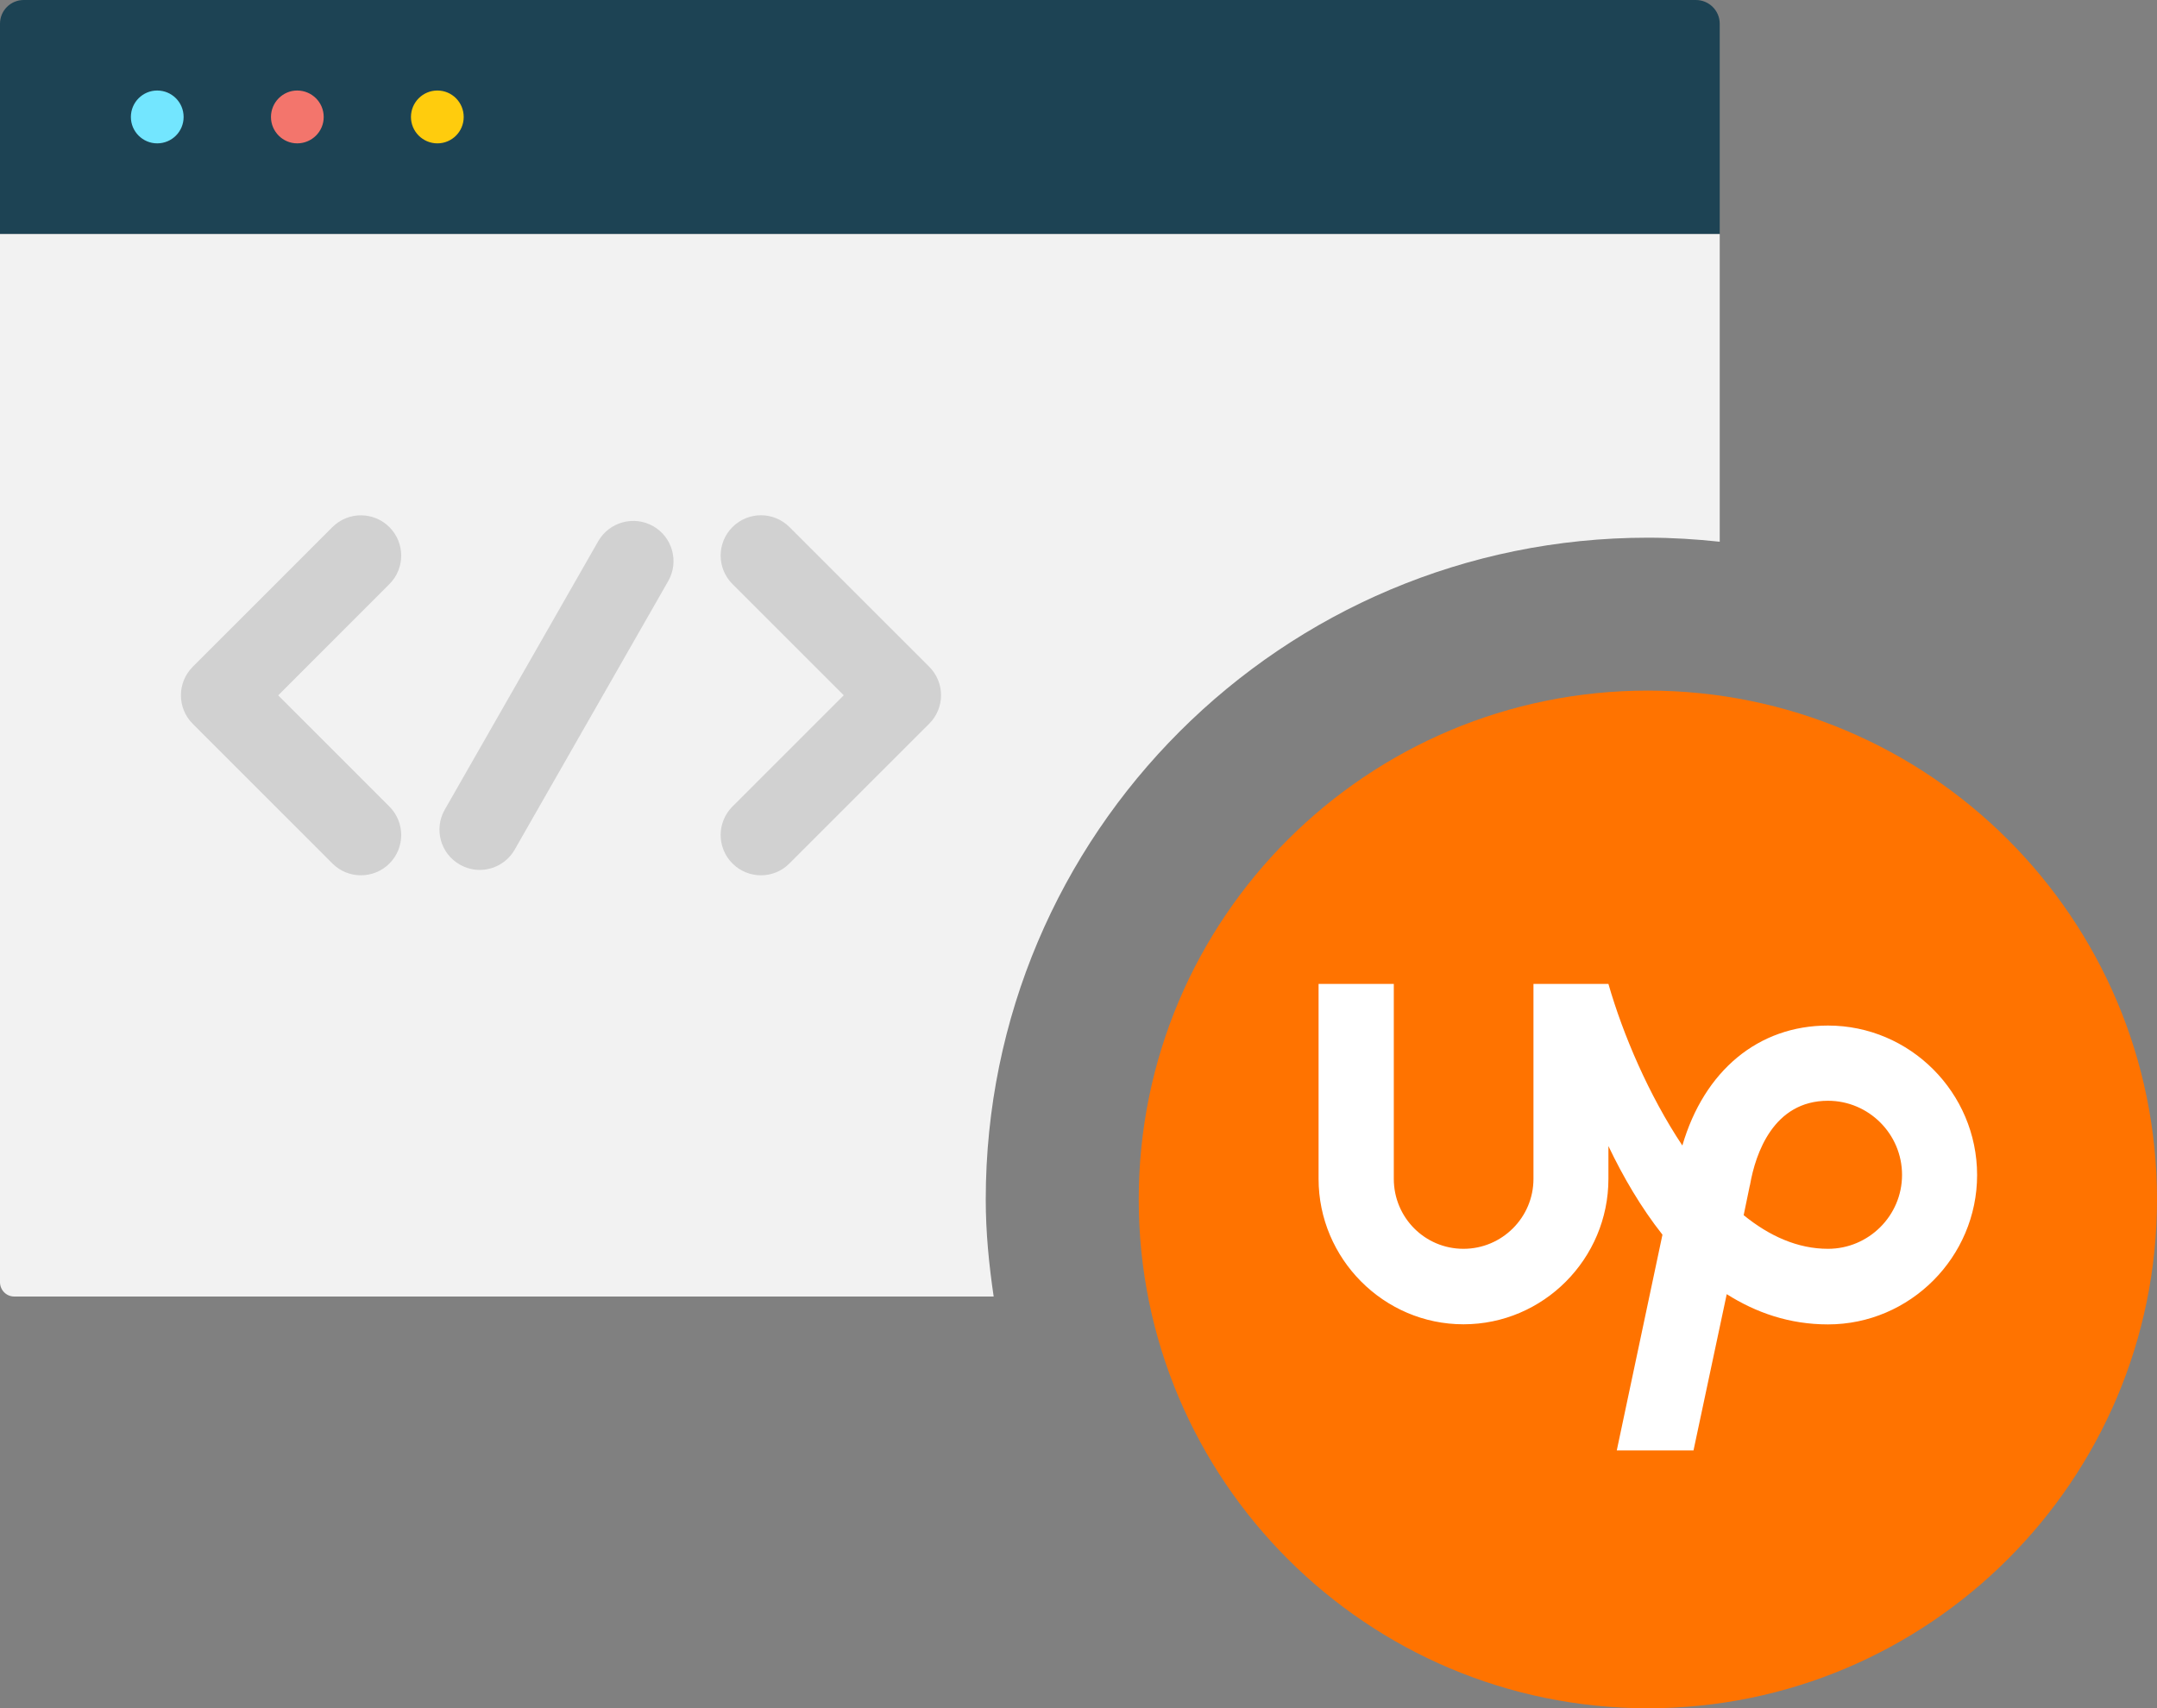 <?xml version="1.0" encoding="utf-8"?>
<!-- Generator: Adobe Illustrator 16.0.0, SVG Export Plug-In . SVG Version: 6.00 Build 0)  -->
<!DOCTYPE svg PUBLIC "-//W3C//DTD SVG 1.1//EN" "http://www.w3.org/Graphics/SVG/1.1/DTD/svg11.dtd">
<svg version="1.1" id="Layer_1" xmlns:x="http://ns.adobe.com/Extensibility/1.0/" xmlns:i="http://ns.adobe.com/AdobeIllustrator/10.0/" xmlns:graph="http://ns.adobe.com/Graphs/1.0/"
	 xmlns="http://www.w3.org/2000/svg" xmlns:xlink="http://www.w3.org/1999/xlink" xmlns:a="http://ns.adobe.com/AdobeSVGViewerExtensions/3.0/"
	 x="0px" y="0px" width="40px" height="31.685px" viewBox="50.15 48.269 40 31.685"
	 style="enable-background:new 50.15 48.269 40 31.685;" xml:space="preserve">
<rect x="50.15" y="48.269" width="40" height="31.685" fill="#808080" stroke="none"/>
<g>
	<g>
		<path style="fill:#1D4354;" d="M82.041,52.609v-3.901c0-0.242-0.199-0.439-0.442-0.439H50.59c-0.244,0-0.44,0.197-0.44,0.439
			v3.901H82.041z"/>
	</g>
	<g>
		<path style="fill:#73E6FF;" d="M53.555,50.439c0,0.27-0.218,0.489-0.49,0.489c-0.269,0-0.488-0.22-0.488-0.489
			c0-0.272,0.22-0.491,0.488-0.491C53.337,49.948,53.555,50.167,53.555,50.439"/>
	</g>
	<g>
		<path style="fill:#F3756C;" d="M56.153,50.439c0,0.27-0.22,0.489-0.492,0.489c-0.267,0-0.486-0.22-0.486-0.489
			c0-0.272,0.22-0.491,0.486-0.491C55.933,49.948,56.153,50.167,56.153,50.439"/>
	</g>
	<g>
		<path style="fill:#FFCC0D;" d="M58.749,50.439c0,0.27-0.218,0.489-0.488,0.489s-0.49-0.22-0.49-0.489
			c0-0.272,0.22-0.491,0.49-0.491S58.749,50.167,58.749,50.439"/>
	</g>
	<path style="fill:#F2F2F2;" d="M68.43,70.518c0-6.787,5.502-12.276,12.28-12.276c0.45,0,0.893,0.028,1.331,0.075v-5.707H50.15
		v19.441c0,0.146,0.117,0.266,0.265,0.266h18.162C68.49,71.728,68.43,71.131,68.43,70.518z"/>
	<g>
		<path style="fill:rgb(255, 115, 0);" d="M90.15,70.517c0,5.209-4.232,9.437-9.44,9.437c-5.213,0-9.443-4.228-9.443-9.437
			c0-5.219,4.23-9.439,9.443-9.439C85.918,61.077,90.15,65.297,90.15,70.517"/>
	</g>
	<g>
		<path style="fill:#FFFFFF;" d="M84.049,67.291c-1.294,0-2.296,0.839-2.701,2.225c-0.622-0.935-1.101-2.057-1.371-2.997h-1.39
			v3.615c0,0.718-0.584,1.298-1.298,1.298c-0.716,0-1.292-0.58-1.292-1.298v-3.615h-1.395v3.615c0,1.481,1.208,2.698,2.687,2.698
			c1.484,0,2.688-1.217,2.688-2.698v-0.608c0.271,0.569,0.604,1.14,1.002,1.644l-0.847,4.001h1.423l0.616-2.898
			c0.543,0.344,1.164,0.561,1.878,0.561c1.521,0,2.765-1.249,2.765-2.771C86.813,68.536,85.57,67.291,84.049,67.291 M84.049,71.432
			c-0.563,0-1.088-0.237-1.564-0.624l0.112-0.541l0.006-0.022c0.102-0.584,0.435-1.559,1.446-1.559c0.753,0,1.373,0.614,1.373,1.375
			C85.422,70.819,84.802,71.432,84.049,71.432"/>
	</g>
	<g>
		<path style="fill:#D1D1D1;" d="M56.842,64.504c-0.191,0-0.382-0.073-0.528-0.219l-2.59-2.591c-0.292-0.292-0.292-0.765,0-1.057
			l2.59-2.591c0.292-0.292,0.765-0.292,1.057,0c0.292,0.292,0.292,0.765,0,1.057l-2.062,2.063l2.062,2.063
			c0.292,0.292,0.292,0.765,0,1.057C57.224,64.432,57.033,64.504,56.842,64.504z"/>
	</g>
	<g>
		<path style="fill:#D1D1D1;" d="M64.261,64.504c-0.191,0-0.382-0.073-0.528-0.219c-0.292-0.292-0.292-0.765,0-1.057l2.063-2.063
			l-2.063-2.063c-0.292-0.292-0.292-0.765,0-1.057c0.292-0.292,0.765-0.292,1.057,0l2.592,2.591c0.14,0.14,0.219,0.331,0.219,0.528
			s-0.079,0.388-0.219,0.528l-2.592,2.591C64.643,64.432,64.452,64.504,64.261,64.504z"/>
	</g>
	<g>
		<path style="fill:#D1D1D1;" d="M59.046,64.404c-0.126,0-0.253-0.032-0.37-0.099c-0.359-0.205-0.483-0.661-0.278-1.019l2.846-4.979
			c0.206-0.358,0.663-0.482,1.02-0.278c0.358,0.205,0.482,0.661,0.277,1.019l-2.846,4.979
			C59.557,64.269,59.305,64.404,59.046,64.404z"/>
	</g>
</g>
</svg>
